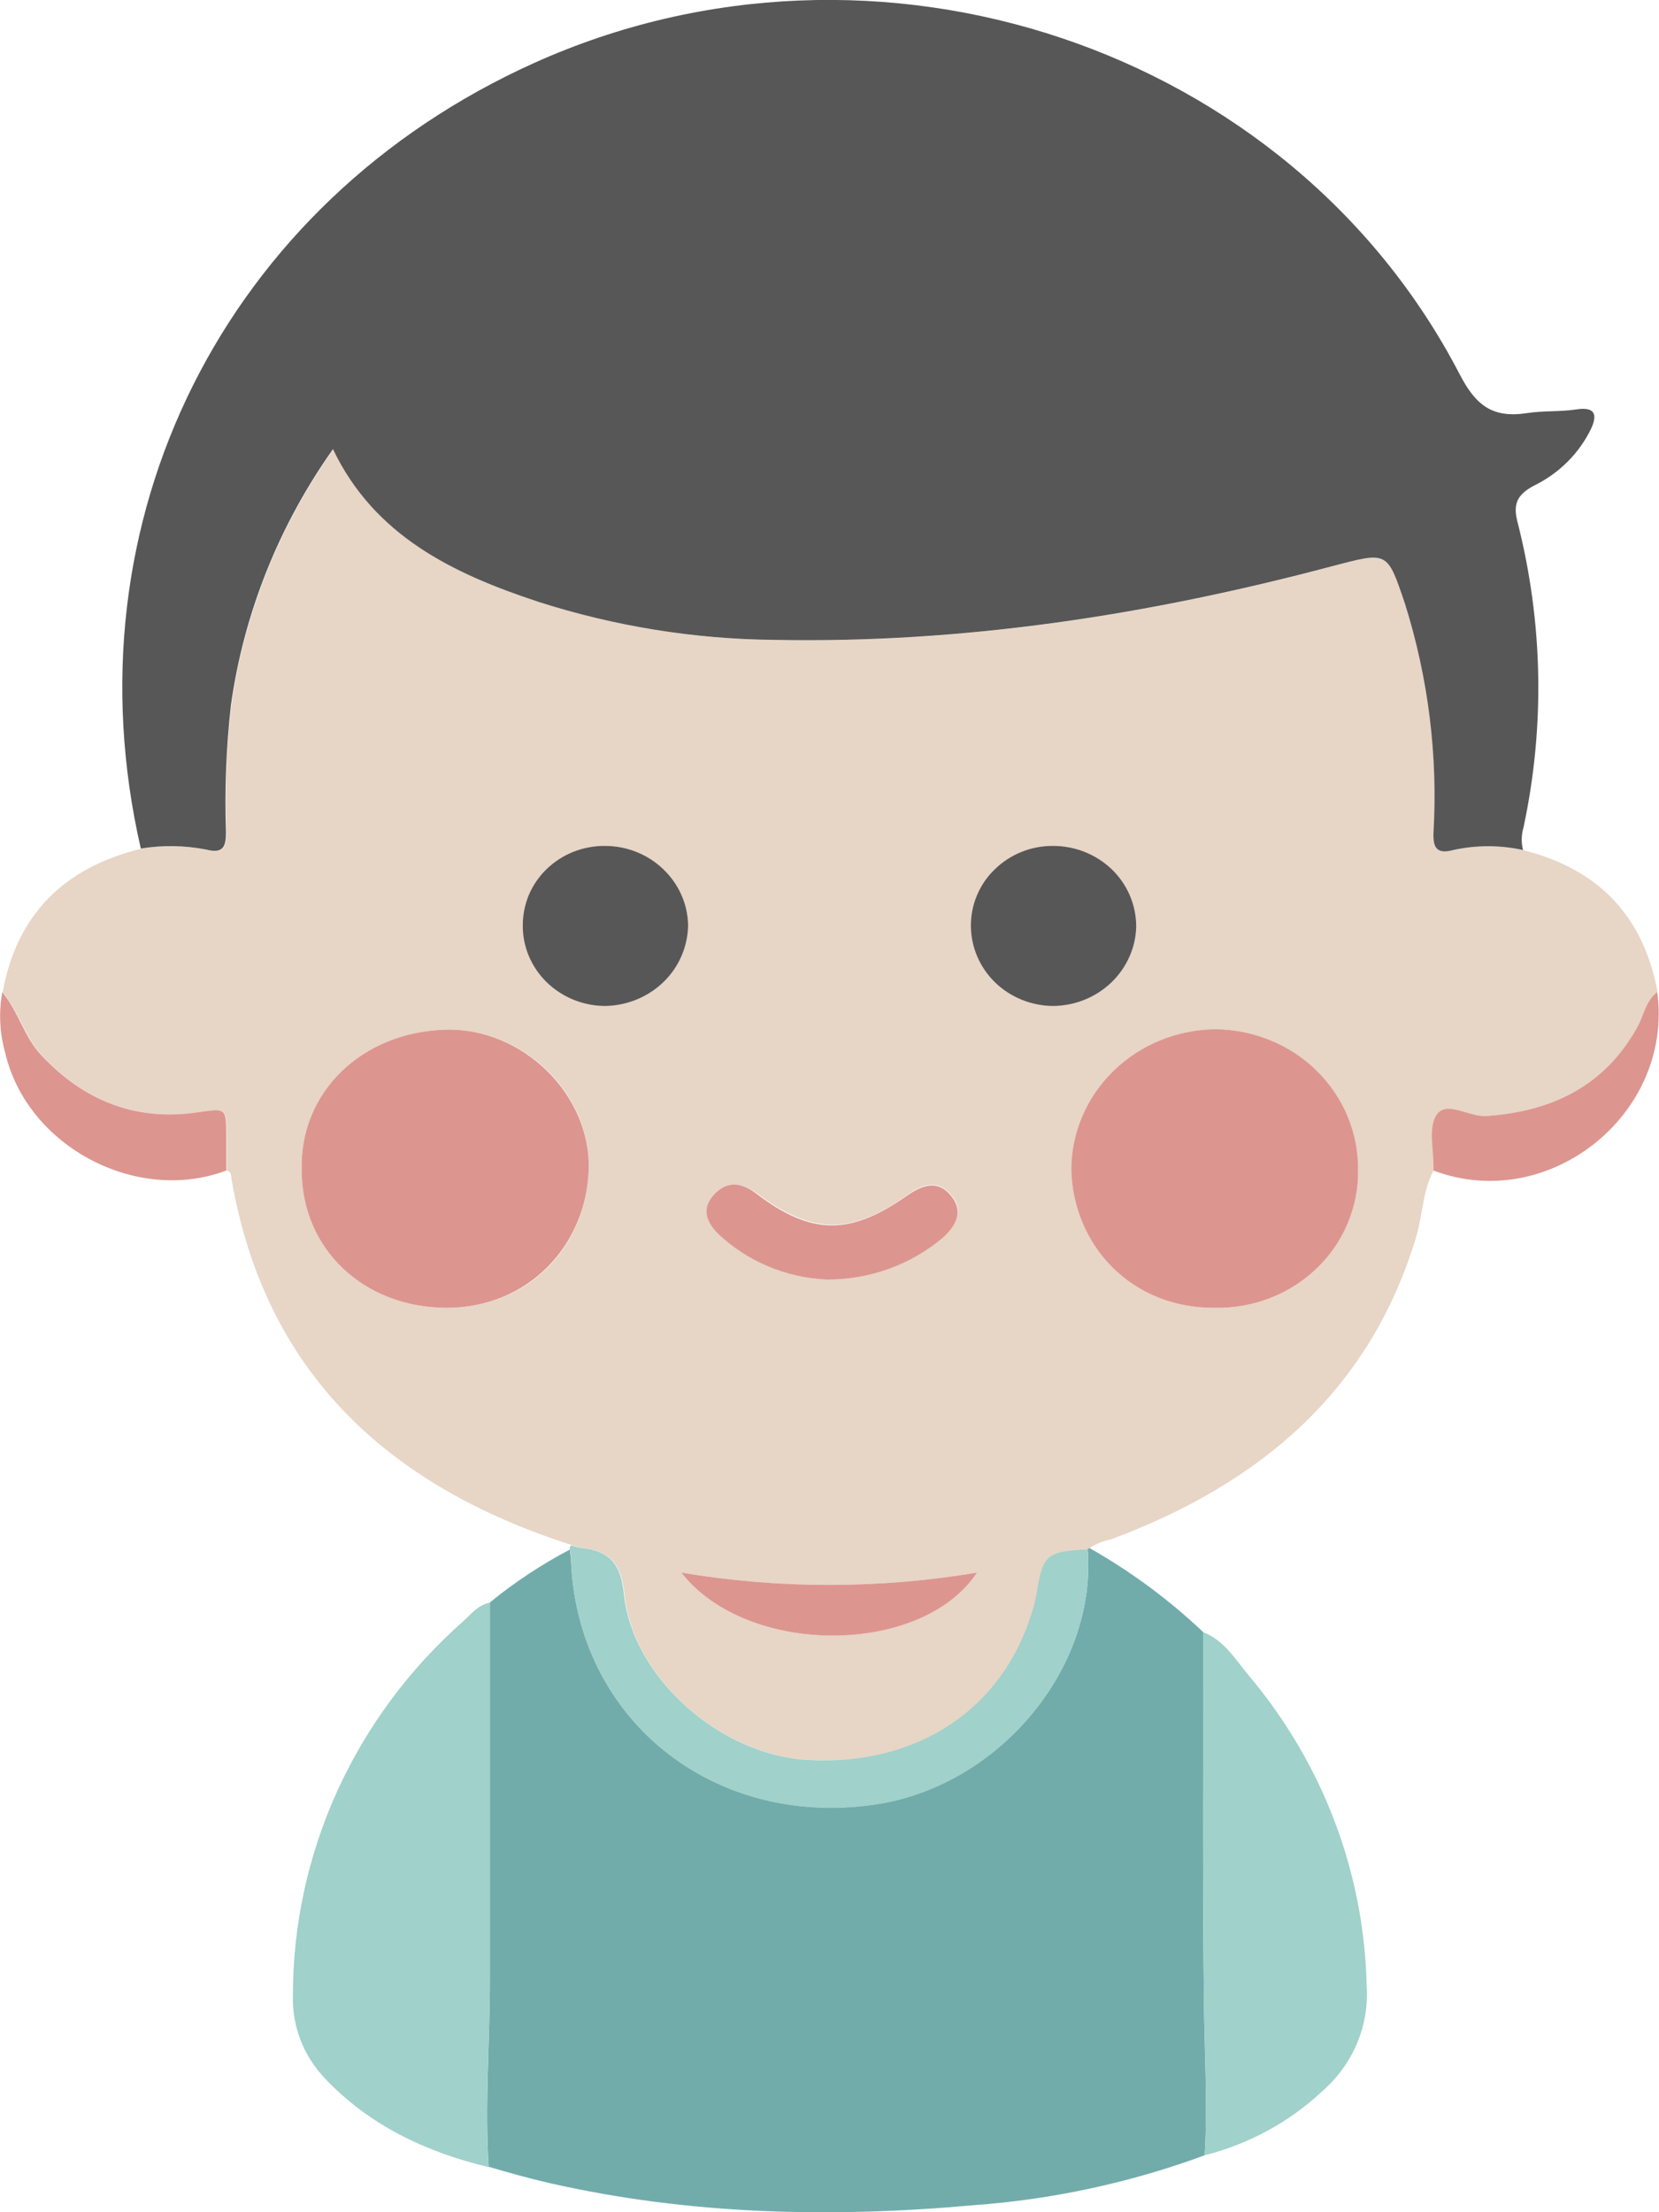 <svg width="18" height="24" viewBox="0 0 18 24" fill="none" xmlns="http://www.w3.org/2000/svg">
<g clip-path="url(#clip0_187_34)">
<path d="M15.554 12.699C15.437 12.917 15.437 13.166 15.371 13.398C14.875 15.078 13.681 16.097 12.048 16.702C11.967 16.718 11.89 16.75 11.822 16.795L11.801 16.808C11.353 16.83 11.313 16.865 11.252 17.292C11.244 17.341 11.233 17.389 11.219 17.436C10.912 18.529 9.971 19.164 8.763 19.093C7.814 19.036 6.865 18.205 6.775 17.291C6.742 16.976 6.631 16.829 6.324 16.795C6.282 16.786 6.239 16.774 6.198 16.76C4.19 16.117 2.872 14.872 2.513 12.796C2.506 12.757 2.513 12.712 2.459 12.699C2.459 12.575 2.459 12.452 2.459 12.328C2.459 12.011 2.459 12.024 2.14 12.069C1.465 12.165 0.913 11.935 0.458 11.454C0.266 11.25 0.207 10.974 0.029 10.764C0.18 9.928 0.688 9.415 1.533 9.207C1.769 9.168 2.009 9.172 2.243 9.219C2.429 9.266 2.457 9.185 2.457 9.029C2.44 8.569 2.458 8.107 2.511 7.649C2.651 6.653 3.031 5.703 3.618 4.874C4.067 5.817 4.921 6.225 5.848 6.531C6.674 6.796 7.537 6.935 8.406 6.943C10.464 6.983 12.476 6.672 14.454 6.145C15.064 5.982 15.054 5.974 15.248 6.552C15.5 7.356 15.603 8.197 15.554 9.036C15.548 9.191 15.583 9.273 15.768 9.223C16.017 9.168 16.276 9.168 16.525 9.223C17.357 9.43 17.834 9.952 17.985 10.764C17.857 10.863 17.84 11.019 17.767 11.147C17.41 11.776 16.845 12.053 16.13 12.109C15.942 12.121 15.701 11.935 15.591 12.096C15.496 12.236 15.563 12.478 15.557 12.676C15.554 12.683 15.554 12.691 15.554 12.699ZM3.274 12.699C3.274 13.553 3.942 14.181 4.836 14.188C5.729 14.195 6.356 13.532 6.388 12.699C6.419 11.865 5.674 11.149 4.838 11.171C3.92 11.195 3.244 11.855 3.274 12.699ZM14.735 12.69C14.737 12.491 14.698 12.294 14.621 12.11C14.545 11.926 14.431 11.759 14.287 11.617C14.144 11.476 13.973 11.363 13.784 11.286C13.595 11.209 13.393 11.168 13.188 11.166C12.774 11.17 12.377 11.331 12.084 11.615C11.791 11.899 11.626 12.283 11.623 12.684C11.641 13.51 12.272 14.197 13.184 14.188C13.389 14.192 13.592 14.156 13.782 14.082C13.972 14.008 14.144 13.898 14.289 13.758C14.434 13.618 14.548 13.452 14.624 13.268C14.701 13.084 14.739 12.888 14.735 12.69ZM5.672 10.036C5.67 10.265 5.761 10.486 5.925 10.65C6.09 10.814 6.315 10.909 6.551 10.914C6.792 10.914 7.024 10.822 7.195 10.658C7.366 10.494 7.464 10.271 7.466 10.037C7.462 9.808 7.365 9.59 7.197 9.429C7.028 9.268 6.801 9.177 6.564 9.177C6.447 9.176 6.331 9.198 6.223 9.24C6.115 9.283 6.016 9.347 5.933 9.426C5.85 9.506 5.784 9.601 5.74 9.706C5.695 9.811 5.672 9.923 5.672 10.036ZM10.534 10.046C10.535 10.275 10.629 10.495 10.796 10.658C10.963 10.82 11.189 10.912 11.425 10.914C11.662 10.912 11.889 10.821 12.057 10.66C12.226 10.499 12.323 10.281 12.328 10.052C12.329 9.937 12.305 9.822 12.26 9.715C12.214 9.609 12.147 9.512 12.062 9.43C11.977 9.349 11.877 9.285 11.767 9.241C11.656 9.197 11.538 9.176 11.418 9.177C11.301 9.177 11.185 9.2 11.078 9.244C10.97 9.288 10.872 9.353 10.79 9.434C10.707 9.514 10.643 9.61 10.599 9.715C10.555 9.82 10.533 9.933 10.534 10.046ZM8.972 13.882C9.44 13.882 9.891 13.715 10.241 13.413C10.386 13.276 10.462 13.127 10.317 12.96C10.172 12.794 10.009 12.847 9.849 12.96C9.233 13.401 8.812 13.395 8.212 12.946C8.054 12.832 7.895 12.805 7.756 12.946C7.617 13.086 7.658 13.243 7.797 13.38C8.112 13.681 8.53 13.859 8.972 13.882ZM7.392 17.061C8.107 17.976 10 17.967 10.6 17.061C9.539 17.239 8.453 17.239 7.392 17.061Z" fill="#E7D5C6"/>
<path d="M16.525 9.222C16.276 9.167 16.017 9.167 15.768 9.222C15.583 9.272 15.548 9.19 15.553 9.035C15.602 8.196 15.497 7.355 15.244 6.55C15.049 5.973 15.059 5.984 14.45 6.144C12.471 6.67 10.459 6.982 8.401 6.942C7.532 6.934 6.669 6.794 5.844 6.53C4.916 6.224 4.063 5.815 3.613 4.873C3.026 5.702 2.646 6.652 2.506 7.648C2.454 8.106 2.436 8.567 2.452 9.028C2.452 9.183 2.424 9.265 2.238 9.217C2.004 9.171 1.764 9.167 1.528 9.206C0.71 5.649 2.436 2.197 5.796 0.683C9.509 -0.99 13.993 0.51 15.836 4.058C16.008 4.391 16.187 4.54 16.567 4.482C16.743 4.454 16.925 4.469 17.101 4.442C17.305 4.41 17.334 4.496 17.265 4.647C17.135 4.919 16.913 5.139 16.635 5.273C16.452 5.373 16.416 5.478 16.466 5.668C16.742 6.752 16.764 7.883 16.53 8.976C16.506 9.056 16.504 9.141 16.525 9.222Z" fill="#575757"/>
<path d="M11.822 16.795C12.27 17.049 12.684 17.355 13.055 17.707C13.055 19.049 13.047 20.39 13.063 21.732C13.069 22.282 13.105 22.831 13.071 23.382C12.266 23.679 11.421 23.862 10.562 23.924C9.02 24.063 7.483 24.029 5.967 23.685C5.743 23.634 5.523 23.572 5.302 23.507C5.258 22.828 5.316 22.148 5.315 21.462C5.315 20.103 5.315 18.744 5.315 17.385C5.584 17.165 5.876 16.972 6.185 16.81C6.185 16.843 6.193 16.875 6.195 16.908C6.253 18.635 7.715 19.827 9.477 19.578C10.829 19.387 11.906 18.105 11.801 16.804L11.822 16.795Z" fill="#71ACAB"/>
<path d="M5.315 17.388C5.315 18.747 5.315 20.107 5.315 21.465C5.315 22.145 5.258 22.825 5.302 23.511C4.622 23.348 4.009 23.058 3.529 22.552C3.293 22.306 3.167 21.98 3.178 21.645C3.178 20.882 3.343 20.126 3.661 19.427C3.98 18.728 4.445 18.101 5.028 17.587C5.115 17.51 5.188 17.409 5.315 17.388Z" fill="#A0D1CA"/>
<path d="M13.071 23.382C13.105 22.831 13.071 22.282 13.063 21.732C13.047 20.39 13.056 19.049 13.054 17.707C13.288 17.798 13.405 18.008 13.553 18.182C14.353 19.134 14.802 20.317 14.828 21.544C14.843 21.758 14.806 21.973 14.722 22.172C14.637 22.371 14.507 22.549 14.341 22.692C13.986 23.024 13.548 23.261 13.071 23.382Z" fill="#A0D1CA"/>
<path d="M11.801 16.808C11.906 18.103 10.829 19.391 9.477 19.581C7.723 19.83 6.253 18.639 6.195 16.912C6.195 16.879 6.195 16.846 6.185 16.813C6.176 16.78 6.192 16.78 6.195 16.764C6.235 16.777 6.277 16.788 6.319 16.795C6.625 16.829 6.736 16.976 6.769 17.291C6.864 18.205 7.813 19.036 8.757 19.093C9.966 19.164 10.907 18.527 11.213 17.436C11.227 17.389 11.238 17.341 11.247 17.292C11.313 16.865 11.353 16.83 11.801 16.808Z" fill="#A0D1CA"/>
<path d="M0.025 10.764C0.202 10.974 0.259 11.25 0.454 11.454C0.909 11.935 1.461 12.165 2.135 12.069C2.456 12.024 2.454 12.011 2.455 12.328C2.455 12.452 2.455 12.575 2.455 12.699C1.478 13.067 0.291 12.435 0.056 11.42C-0.004 11.207 -0.015 10.983 0.025 10.764Z" fill="#DC968F"/>
<path d="M15.553 12.699C15.553 12.691 15.553 12.683 15.553 12.675C15.559 12.477 15.493 12.234 15.587 12.095C15.697 11.934 15.938 12.12 16.127 12.108C16.846 12.057 17.413 11.775 17.764 11.146C17.836 11.018 17.854 10.862 17.981 10.763C18.16 12.088 16.801 13.171 15.553 12.699Z" fill="#DC968F"/>
<path d="M3.274 12.699C3.245 11.855 3.921 11.195 4.838 11.171C5.674 11.149 6.418 11.881 6.387 12.699C6.357 13.516 5.726 14.194 4.836 14.188C3.946 14.182 3.274 13.553 3.274 12.699Z" fill="#DC968F"/>
<path d="M14.735 12.69C14.739 12.888 14.701 13.084 14.624 13.268C14.548 13.452 14.434 13.618 14.289 13.758C14.144 13.898 13.972 14.008 13.782 14.082C13.592 14.156 13.389 14.192 13.184 14.188C12.272 14.197 11.641 13.508 11.623 12.684C11.626 12.283 11.791 11.899 12.084 11.615C12.377 11.331 12.773 11.17 13.188 11.166C13.393 11.168 13.595 11.209 13.784 11.286C13.973 11.363 14.144 11.476 14.287 11.617C14.431 11.759 14.545 11.926 14.621 12.11C14.698 12.294 14.737 12.491 14.735 12.69Z" fill="#DC968F"/>
<path d="M5.672 10.036C5.672 9.923 5.695 9.811 5.739 9.706C5.784 9.601 5.85 9.506 5.933 9.426C6.016 9.347 6.114 9.283 6.223 9.24C6.331 9.198 6.447 9.176 6.564 9.177C6.801 9.177 7.028 9.268 7.196 9.429C7.365 9.59 7.462 9.808 7.466 10.037C7.463 10.271 7.366 10.494 7.195 10.658C7.023 10.822 6.792 10.914 6.551 10.914C6.315 10.909 6.09 10.814 5.925 10.65C5.761 10.486 5.669 10.265 5.672 10.036Z" fill="#575757"/>
<path d="M10.534 10.046C10.533 9.933 10.555 9.82 10.599 9.715C10.643 9.61 10.707 9.514 10.79 9.434C10.872 9.353 10.97 9.288 11.078 9.244C11.185 9.2 11.301 9.177 11.418 9.177C11.538 9.176 11.656 9.198 11.766 9.241C11.877 9.285 11.977 9.349 12.062 9.43C12.147 9.512 12.214 9.609 12.259 9.715C12.305 9.822 12.328 9.937 12.328 10.052C12.323 10.281 12.225 10.499 12.057 10.66C11.888 10.821 11.662 10.912 11.425 10.914C11.189 10.912 10.963 10.82 10.796 10.658C10.629 10.495 10.535 10.275 10.534 10.046Z" fill="#575757"/>
<path d="M8.972 13.882C8.53 13.862 8.112 13.686 7.794 13.387C7.655 13.25 7.612 13.1 7.753 12.952C7.895 12.805 8.052 12.83 8.209 12.952C8.807 13.405 9.228 13.405 9.847 12.967C10.012 12.854 10.173 12.8 10.314 12.967C10.456 13.135 10.383 13.283 10.238 13.42C9.889 13.719 9.438 13.883 8.972 13.882Z" fill="#DC968F"/>
<path d="M7.392 17.061C8.453 17.239 9.539 17.239 10.6 17.061C10 17.968 8.107 17.976 7.392 17.061Z" fill="#DC968F"/>
</g>
<defs>
<clipPath id="clip0_187_34">
<rect width="18" height="24" fill="white"/>
</clipPath>
</defs>
</svg>
